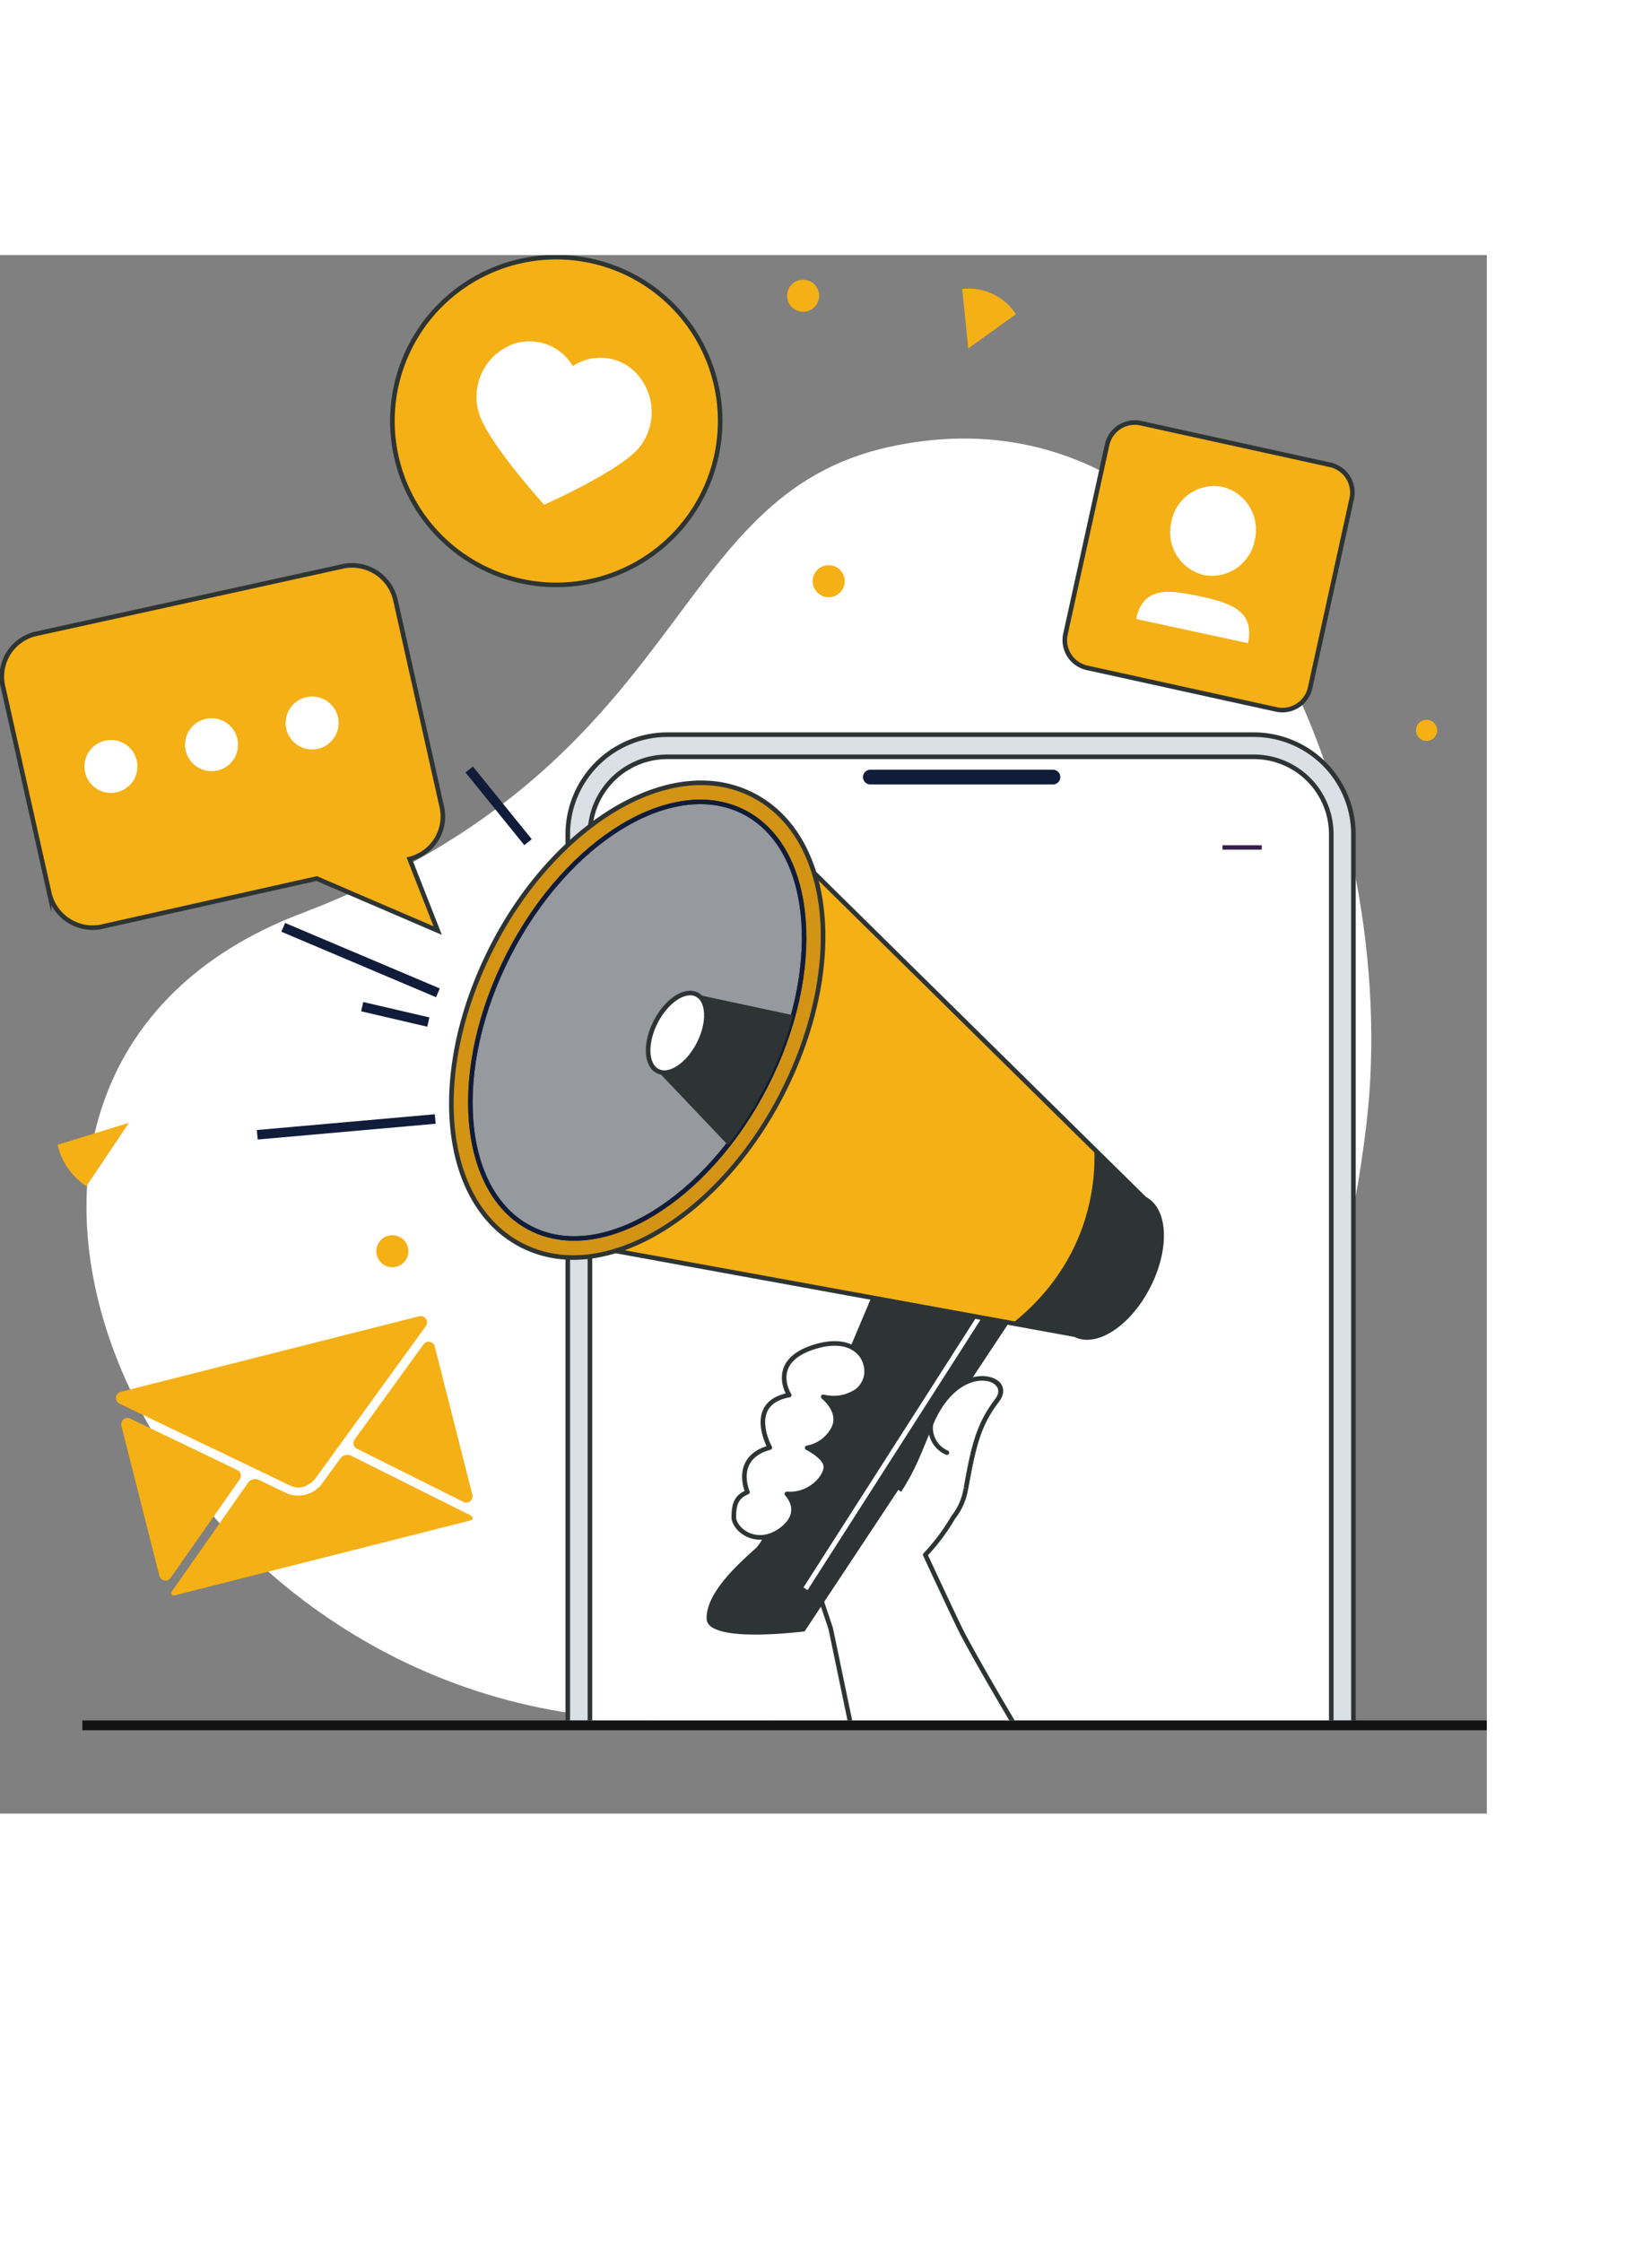 <svg id="Grupo_672" data-name="Grupo 672" xmlns="http://www.w3.org/2000/svg" xmlns:xlink="http://www.w3.org/1999/xlink" width="323.811" height="439.444" style="transform:scale(.9)" viewBox="0 0 323.811 339.444">
  <rect x="0" y="0" width="323.811" height="339.444" fill="#808080" stroke="none"/>
  <defs>
    <clipPath id="clip-path">
      <rect id="Rectángulo_63" data-name="Rectángulo 63" width="323.811" height="339.444" fill="none"/>
    </clipPath>
    <clipPath id="clip-path-2">
      <path id="Trazado_370" data-name="Trazado 370" d="M101.125,114.528,44.719,172.85l56.406,160.02H301.333V114.528Z" transform="translate(-44.719 -114.528)" fill="none"/>
    </clipPath>
    <clipPath id="clip-path-3">
      <rect id="Rectángulo_73" data-name="Rectángulo 73" width="323.811" height="338.444" fill="none"/>
    </clipPath>
  </defs>
  <g id="Grupo_39" data-name="Grupo 39">
    <g id="Grupo_38" data-name="Grupo 38" clip-path="url(#clip-path)">
      <path id="Trazado_345" data-name="Trazado 345" d="M196.763,47.1C146.748,57.663,154.2,116.082,68.094,148.864-24.194,184,31.7,316.557,136.7,324.1c104.509,7.512,152.705-39.612,163.434-129.165C308.2,127.6,271.085,31.4,196.763,47.1" transform="translate(-2.563 -5.436)" fill="#fff"/>
    </g>
  </g>
  <g id="Grupo_41" data-name="Grupo 41" transform="translate(39.364 100.812)">
    <g id="Grupo_40" data-name="Grupo 40" clip-path="url(#clip-path-2)">
      <path id="Trazado_346" data-name="Trazado 346" d="M311.584,140.358V425.523a21.719,21.719,0,0,1-21.692,21.692H232.846v-.043H160.87a21.716,21.716,0,0,1-20.391-21.649V140.358a21.72,21.72,0,0,1,21.692-21.692H289.892a21.713,21.713,0,0,1,21.692,21.692" transform="translate(-56.187 -115.024)" fill="#dbe0e6"/>
      <path id="Trazado_347" data-name="Trazado 347" d="M311.584,140.358V425.523a21.719,21.719,0,0,1-21.692,21.692H232.846v-.043H160.87a21.716,21.716,0,0,1-20.391-21.649V140.358a21.72,21.72,0,0,1,21.692-21.692H289.892A21.713,21.713,0,0,1,311.584,140.358Z" transform="translate(-56.187 -115.024)" fill="none" stroke="#2e3433" stroke-miterlimit="10" stroke-width="1"/>
      <path id="Trazado_348" data-name="Trazado 348" d="M307.418,141.008V426.182a16.868,16.868,0,0,1-16.872,16.865H162.825a16.865,16.865,0,0,1-16.864-16.865V141.008a16.864,16.864,0,0,1,16.864-16.864H290.545a16.867,16.867,0,0,1,16.872,16.864" transform="translate(-56.843 -115.68)" fill="#fff"/>
      <path id="Trazado_349" data-name="Trazado 349" d="M307.418,141.008V426.182a16.868,16.868,0,0,1-16.872,16.865H162.825a16.865,16.865,0,0,1-16.864-16.865V141.008a16.864,16.864,0,0,1,16.864-16.864H290.545A16.867,16.867,0,0,1,307.418,141.008Z" transform="translate(-56.843 -115.68)" fill="none" stroke="#2e3433" stroke-miterlimit="10" stroke-width="1"/>
      <path id="Trazado_350" data-name="Trazado 350" d="M254.892,127.336H215.129a1.606,1.606,0,1,0,0,3.213h39.762a1.606,1.606,0,1,0,0-3.213" transform="translate(-64.934 -116.062)" fill="#101c3a"/>
      <rect id="Rectángulo_64" data-name="Rectángulo 64" width="7.535" height="0.954" transform="matrix(0.707, -0.708, 0.708, 0.707, 103.817, 28.778)" fill="#101c3a"/>
      <rect id="Rectángulo_65" data-name="Rectángulo 65" width="0.954" height="7.535" transform="translate(103.816 24.122) rotate(-45)" fill="#101c3a"/>
      <rect id="Rectángulo_66" data-name="Rectángulo 66" width="8.547" height="0.954" transform="translate(226.886 27.73)" fill="#361e4d"/>
      <path id="Trazado_351" data-name="Trazado 351" d="M274.018,405.244c-11.021-20.622-31.649-52.871-41.59-71.473-1.248-2.337-8.22-17.387-8.22-17.387a43.366,43.366,0,0,0,6.071-8.116,13.451,13.451,0,0,0,2.784-6.4c1.772-10.049,2.982-14.124,6.822-19.182s-7.177-8.7-14.445,5.193c-1.671,3.194-3.185,5.776-4.423,7.966a224.493,224.493,0,0,1-20.1-16.815s-19.415,16.366-7.605,31.94a64.074,64.074,0,0,1,6.575,10.355h0l3.718,11.092c4.919,23.325,15.457,77.244,25.077,97.8,18.529,39.6,57.016-3.108,45.334-24.973" transform="translate(-62.058 -134.125)" fill="#fff"/>
      <path id="Trazado_352" data-name="Trazado 352" d="M274.018,405.244c-11.021-20.622-31.649-52.871-41.59-71.473-1.248-2.337-8.22-17.387-8.22-17.387a43.366,43.366,0,0,0,6.071-8.116,13.451,13.451,0,0,0,2.784-6.4c1.772-10.049,2.982-14.124,6.822-19.182s-7.177-8.7-14.445,5.193c-1.671,3.194-3.185,5.776-4.423,7.966a224.493,224.493,0,0,1-20.1-16.815s-19.415,16.366-7.605,31.94a64.074,64.074,0,0,1,6.575,10.355h0l3.718,11.092c4.919,23.325,15.457,77.244,25.077,97.8C247.213,469.816,285.7,427.109,274.018,405.244Z" transform="translate(-62.058 -134.125)" fill="none" stroke="#2e3433" stroke-linecap="round" stroke-linejoin="round" stroke-width="1"/>
      <path id="Trazado_353" data-name="Trazado 353" d="M185.614,310.979c-4.25,3.791-10.942,9.934-10.784,15.45s21.346,2.735,21.346,2.735l51.132-77.246-32.074-6.361s-25.369,61.629-29.619,65.421" transform="translate(-60.3 -130.22)" fill="#2e3433"/>
      <rect id="Rectángulo_67" data-name="Rectángulo 67" width="69.845" height="1.06" transform="translate(135.623 189.385) rotate(-57.393)" fill="#fff"/>
      <path id="Trazado_354" data-name="Trazado 354" d="M265.128,222.043,179.5,137.635l-47.417,92.492,117.88,21.5c4.6,2.359,11.727-2.35,15.915-10.52s3.852-16.7-.751-19.062" transform="translate(-55.182 -117.295)" fill="#f5b015"/>
      <path id="Trazado_355" data-name="Trazado 355" d="M265.128,222.043,179.5,137.635l-47.417,92.492,117.88,21.5c4.6,2.359,11.727-2.35,15.915-10.52S269.731,224.4,265.128,222.043Z" transform="translate(-55.182 -117.295)" fill="none" stroke="#2e3433" stroke-miterlimit="10" stroke-width="1"/>
      <path id="Trazado_356" data-name="Trazado 356" d="M279.314,232.057,268.35,221.249c.3,8.28-1.475,24.827-17.814,37.906l13.614,2.483c4.6,2.359,11.727-2.35,15.915-10.52s3.852-16.7-.751-19.062" transform="translate(-69.367 -127.309)" fill="#2e3433"/>
      <path id="Trazado_357" data-name="Trazado 357" d="M177.3,133.228a24.217,24.217,0,0,0-9.522-2.592c-16.476-1.076-35.849,13.518-47.118,35.491-14.1,27.5-11.306,56.137,6.351,65.2a24.225,24.225,0,0,0,9.523,2.592c16.476,1.076,35.849-13.521,47.118-35.495,14.1-27.5,11.306-56.139-6.352-65.193" transform="translate(-52.739 -116.45)" fill="#d39416"/>
      <path id="Trazado_358" data-name="Trazado 358" d="M177.3,133.228a24.217,24.217,0,0,0-9.522-2.592c-16.476-1.076-35.849,13.518-47.118,35.491-14.1,27.5-11.306,56.137,6.351,65.2a24.225,24.225,0,0,0,9.523,2.592c16.476,1.076,35.849-13.521,47.118-35.495C197.754,170.916,194.961,142.281,177.3,133.228Z" transform="translate(-52.739 -116.45)" fill="none" stroke="#2e3433" stroke-miterlimit="10" stroke-width="1"/>
      <path id="Trazado_359" data-name="Trazado 359" d="M175.955,137.518c-15.441-7.916-38.361,5.958-51.192,30.989s-10.717,51.739,4.723,59.655,38.361-5.958,51.193-30.99,10.717-51.739-4.723-59.654" transform="translate(-53.299 -117.015)" fill="#96999e"/>
      <path id="Trazado_360" data-name="Trazado 360" d="M175.955,137.518c-15.441-7.916-38.361,5.958-51.192,30.989s-10.717,51.739,4.723,59.655,38.361-5.958,51.193-30.99S191.4,145.433,175.955,137.518Z" transform="translate(-53.299 -117.015)" fill="none" stroke="#2e3433" stroke-linecap="round" stroke-linejoin="round" stroke-width="1"/>
      <path id="Trazado_361" data-name="Trazado 361" d="M129.913,228.886c-.241-.113-.48-.228-.717-.349-15.659-8.028-17.872-35.087-4.938-60.32s36.217-39.23,51.859-31.2c15.659,8.028,17.872,35.087,4.938,60.32-12.74,24.851-35.5,38.8-51.142,31.553m45.068-91.328c-15.165-7.029-37.344,6.73-49.842,31.108-12.687,24.749-10.665,51.213,4.508,58.991,15.119,7.791,37.842-6.025,50.529-30.774s10.665-51.212-4.509-58.989c-.225-.116-.456-.229-.686-.335" transform="translate(-53.236 -116.95)" fill="#101c3a"/>
      <path id="Trazado_362" data-name="Trazado 362" d="M170.3,182.986l-7.571,16.659,15.3,16.114a79.674,79.674,0,0,0,8.2-12.867,78.01,78.01,0,0,0,6-15.415l-20.976-4.5Z" transform="translate(-58.851 -122.725)" fill="#2e3433"/>
      <path id="Trazado_363" data-name="Trazado 363" d="M170.974,182.934c-2.591-1.328-6.6,1.324-8.963,5.923s-2.17,9.407.423,10.736,6.6-1.324,8.963-5.924,2.169-9.406-.423-10.735" transform="translate(-58.568 -122.679)" fill="#fff"/>
      <path id="Trazado_364" data-name="Trazado 364" d="M170.974,182.934c-2.591-1.328-6.6,1.324-8.963,5.923s-2.17,9.407.423,10.736,6.6-1.324,8.963-5.924S173.565,184.264,170.974,182.934Z" transform="translate(-58.568 -122.679)" fill="none" stroke="#2e3433" stroke-miterlimit="10" stroke-width="1"/>
      <rect id="Rectángulo_68" data-name="Rectángulo 68" width="2.074" height="20.372" transform="translate(62.016 11.878) rotate(-38.986)" fill="#101c3a"/>
      <rect id="Rectángulo_69" data-name="Rectángulo 69" width="38.915" height="2.075" transform="translate(16.572 89.752) rotate(-5.061)" fill="#101c3a"/>
      <rect id="Rectángulo_70" data-name="Rectángulo 70" width="2.075" height="14.792" transform="translate(39.284 63.889) rotate(-76.854)" fill="#101c3a"/>
      <rect id="Rectángulo_71" data-name="Rectángulo 71" width="2.075" height="36.583" transform="matrix(0.39, -0.921, 0.921, 0.39, 21.912, 46.56)" fill="#101c3a"/>
      <path id="Trazado_365" data-name="Trazado 365" d="M193.624,280.546c-9.615,1.729-4.223,11.435-4.223,11.435-8.192,2.238-4.864,9.688-4.864,9.688-1.979.9-3.053,1.978-2.971,5.782.661,3.135,5.6,6.095,10.511,2.28s1.033-7.662,1.033-7.662c4.951.384,8.379-3.547,8.5-5.771.111-2.182-3.909-4.184-4.07-4.263a8.025,8.025,0,0,0,5.693-4.158c1.9-3.611-2.005-6.8-2.2-6.958a9.318,9.318,0,0,0,5.037-.139c1.73-.662,2.974-1.227,3.918-3.157,1.818-3.717-1.2-10.715-11.117-7.5s-5.244,10.419-5.244,10.419" transform="translate(-61.107 -133.064)" fill="#fff"/>
      <path id="Trazado_366" data-name="Trazado 366" d="M193.624,280.546c-9.615,1.729-4.223,11.435-4.223,11.435-8.192,2.238-4.864,9.688-4.864,9.688-1.979.9-3.053,1.978-2.971,5.782.661,3.135,5.6,6.095,10.511,2.28s1.033-7.662,1.033-7.662c4.951.384,8.379-3.547,8.5-5.771.111-2.182-3.909-4.184-4.07-4.263a8.025,8.025,0,0,0,5.693-4.158c1.9-3.611-2.005-6.8-2.2-6.958a9.318,9.318,0,0,0,5.037-.139c1.73-.662,2.974-1.227,3.918-3.157,1.818-3.717-1.2-10.715-11.117-7.5S193.624,280.546,193.624,280.546Z" transform="translate(-61.107 -133.064)" fill="none" stroke="#2e3433" stroke-linecap="round" stroke-linejoin="round" stroke-width="1"/>
      <path id="Trazado_367" data-name="Trazado 367" d="M237.014,301.841c1.771-10.049,2.982-14.124,6.821-19.182s-8.42-9.28-14.444,5.193c-2.611,6.274-3.76,9.689-6.9,14.515" transform="translate(-66.008 -134.096)" fill="#fff"/>
      <path id="Trazado_368" data-name="Trazado 368" d="M237.014,301.841c1.771-10.049,2.982-14.124,6.821-19.182s-8.42-9.28-14.444,5.193c-2.611,6.274-3.76,9.689-6.9,14.515" transform="translate(-66.008 -134.096)" fill="none" stroke="#2e3433" stroke-miterlimit="10" stroke-width="1"/>
      <path id="Trazado_369" data-name="Trazado 369" d="M233.8,295.469a5.869,5.869,0,0,1-3.478-6.267" transform="translate(-66.939 -135.446)" fill="none" stroke="#2e3433" stroke-linecap="round" stroke-linejoin="round" stroke-width="1"/>
    </g>
  </g>
  <g id="Grupo_43" data-name="Grupo 43">
    <g id="Grupo_42" data-name="Grupo 42" clip-path="url(#clip-path-3)">
      <path id="Trazado_371" data-name="Trazado 371" d="M238.233,8.361l-.159.015,1.309,12.962,10.367-7.452-.353-.57a12.346,12.346,0,0,0-11.164-4.955" transform="translate(-28.511 -0.994)" fill="#f5b015"/>
      <path id="Trazado_372" data-name="Trazado 372" d="M29.788,214.71l-15.539,4.773,0,.005.246.976a14.85,14.85,0,0,0,6.031,8.06Z" transform="translate(-1.706 -25.713)" fill="#f5b015"/>
      <path id="Trazado_373" data-name="Trazado 373" d="M201.725,9.589a3.489,3.489,0,1,1-3.49-3.489,3.49,3.49,0,0,1,3.49,3.489" transform="translate(-23.322 -0.731)" fill="#f5b015"/>
      <path id="Trazado_374" data-name="Trazado 374" d="M100.094,246.005a3.489,3.489,0,1,1-3.489-3.489,3.49,3.49,0,0,1,3.489,3.489" transform="translate(-11.151 -29.043)" fill="#f5b015"/>
      <path id="Trazado_375" data-name="Trazado 375" d="M208.053,80.219a3.489,3.489,0,1,1-3.489-3.489,3.49,3.49,0,0,1,3.489,3.489" transform="translate(-24.08 -9.189)" fill="#f5b015"/>
      <path id="Trazado_376" data-name="Trazado 376" d="M354.955,117.281a2.3,2.3,0,1,1-2.3-2.3,2.3,2.3,0,0,1,2.3,2.3" transform="translate(-41.958 -13.77)" fill="#f5b015"/>
      <path id="Trazado_377" data-name="Trazado 377" d="M165.042,51.468a35.692,35.692,0,1,1-16.995-47.53,35.692,35.692,0,0,1,16.995,47.53" transform="translate(-11.626 -0.06)" fill="#f5b015"/>
      <path id="Trazado_378" data-name="Trazado 378" d="M165.042,51.468a35.692,35.692,0,1,1-16.995-47.53A35.692,35.692,0,0,1,165.042,51.468Z" transform="translate(-11.626 -0.06)" fill="none" stroke="#2e3433" stroke-miterlimit="10" stroke-width="1"/>
      <path id="Trazado_379" data-name="Trazado 379" d="M151.812,27.434a10.846,10.846,0,0,0-12.947-.7,10.926,10.926,0,0,0-12.555-4.937,12.254,12.254,0,0,0-8,14.8c1.635,6.347,14.316,20.322,14.316,20.322s16.983-7.486,20.91-12.7a12.345,12.345,0,0,0-1.73-16.783" transform="translate(-14.122 -2.554)" fill="#fff"/>
      <path id="Trazado_380" data-name="Trazado 380" d="M66.487,299.372,29.495,281.609a1.382,1.382,0,0,1,.163-2.569l.027-.006L94.776,262.55l.029-.006a1.382,1.382,0,0,1,1.364,2.181L72.318,297.638c-1.559,2.163-3.892,2.753-5.831,1.734" transform="translate(-3.437 -31.437)" fill="#f5b015"/>
      <path id="Trazado_381" data-name="Trazado 381" d="M55.8,301.1,40.752,322.554A1.372,1.372,0,0,1,38.3,322.1l-8.269-32.655a1.372,1.372,0,0,1,1.924-1.574l23.313,11.2a1.372,1.372,0,0,1,.53,2.025" transform="translate(-3.591 -34.458)" fill="#f5b015"/>
      <path id="Trazado_382" data-name="Trazado 382" d="M108.044,310.672c-.019.185-.213.356-.521.481l-64.372,16.3c-.33.036-.582-.023-.687-.176-.121-.178-.066-.446.131-.79.059-.1.143-.216.234-.343L59.1,302.936a1.887,1.887,0,0,1,2.35-.614l5.767,2.766a6.481,6.481,0,0,0,8.068-2.043l3.925-5.409a1.884,1.884,0,0,1,2.358-.578l25.61,12.793c.141.068.269.13.37.19.336.208.513.417.491.632" transform="translate(-5.078 -35.551)" fill="#f5b015"/>
      <path id="Trazado_383" data-name="Trazado 383" d="M105.166,269.9l8.177,32.292a1.372,1.372,0,0,1-1.944,1.563L88.217,292.181a1.373,1.373,0,0,1-.5-2.034l15.006-20.71a1.373,1.373,0,0,1,2.442.467" transform="translate(-10.474 -32.199)" fill="#f5b015"/>
      <rect id="Rectángulo_72" data-name="Rectángulo 72" width="305.877" height="2.139" transform="translate(17.933 319.156)" fill="#131313"/>
      <path id="Trazado_384" data-name="Trazado 384" d="M309.519,103.923,268.3,94.859A6.176,6.176,0,0,1,263.6,87.5l9.064-41.214a6.177,6.177,0,0,1,7.36-4.706l41.214,9.064A6.176,6.176,0,0,1,325.942,58l-9.064,41.214a6.177,6.177,0,0,1-7.36,4.706" transform="translate(-31.55 -4.962)" fill="#f5b015"/>
      <path id="Trazado_385" data-name="Trazado 385" d="M309.519,103.923,268.3,94.859A6.176,6.176,0,0,1,263.6,87.5l9.064-41.214a6.177,6.177,0,0,1,7.36-4.706l41.214,9.064A6.176,6.176,0,0,1,325.942,58l-9.064,41.214A6.177,6.177,0,0,1,309.519,103.923Z" transform="translate(-31.55 -4.962)" fill="none" stroke="#2e3433" stroke-miterlimit="10" stroke-width="1"/>
      <path id="Trazado_386" data-name="Trazado 386" d="M307.96,68.885a9.517,9.517,0,0,1-11.117,7.647,9.624,9.624,0,0,1-7.06-11.572A9.515,9.515,0,0,1,300.9,57.313a9.624,9.624,0,0,1,7.062,11.573" transform="translate(-34.676 -6.84)" fill="#fff"/>
      <path id="Trazado_387" data-name="Trazado 387" d="M281.1,89.242c1.5-7.116,7.059-6.411,13.789-4.958s12.088,3.1,10.587,10.221Z" transform="translate(-33.664 -9.98)" fill="#fff"/>
      <path id="Trazado_388" data-name="Trazado 388" d="M74.971,76.933,7.7,91.721a9.559,9.559,0,0,0-6.954,11.6l9.993,44.575a9.689,9.689,0,0,0,11.264,7.619l47.028-10.536L95.39,156.314l-6.117-15.589a9.558,9.558,0,0,0,6.955-11.6L86.236,84.553a9.692,9.692,0,0,0-11.264-7.619" transform="translate(-0.06 -9.189)" fill="#f5b015"/>
      <path id="Trazado_389" data-name="Trazado 389" d="M74.971,76.933,7.7,91.721a9.559,9.559,0,0,0-6.954,11.6l9.993,44.575a9.689,9.689,0,0,0,11.264,7.619l47.028-10.536L95.39,156.314l-6.117-15.589a9.558,9.558,0,0,0,6.955-11.6L86.236,84.553A9.692,9.692,0,0,0,74.971,76.933Z" transform="translate(-0.06 -9.189)" fill="none" stroke="#2e3433" stroke-miterlimit="10" stroke-width="1"/>
      <path id="Trazado_390" data-name="Trazado 390" d="M32.3,124.533a5.763,5.763,0,1,0-4.414,6.851,5.761,5.761,0,0,0,4.414-6.851" transform="translate(-2.504 -14.369)" fill="#fff"/>
      <path id="Trazado_391" data-name="Trazado 391" d="M57.191,119.152A5.763,5.763,0,1,0,52.777,126a5.763,5.763,0,0,0,4.414-6.85" transform="translate(-5.484 -13.725)" fill="#fff"/>
      <path id="Trazado_392" data-name="Trazado 392" d="M82.079,113.772a5.763,5.763,0,1,0-4.414,6.85,5.762,5.762,0,0,0,4.414-6.85" transform="translate(-8.465 -13.081)" fill="#fff"/>
    </g>
  </g>
</svg>
